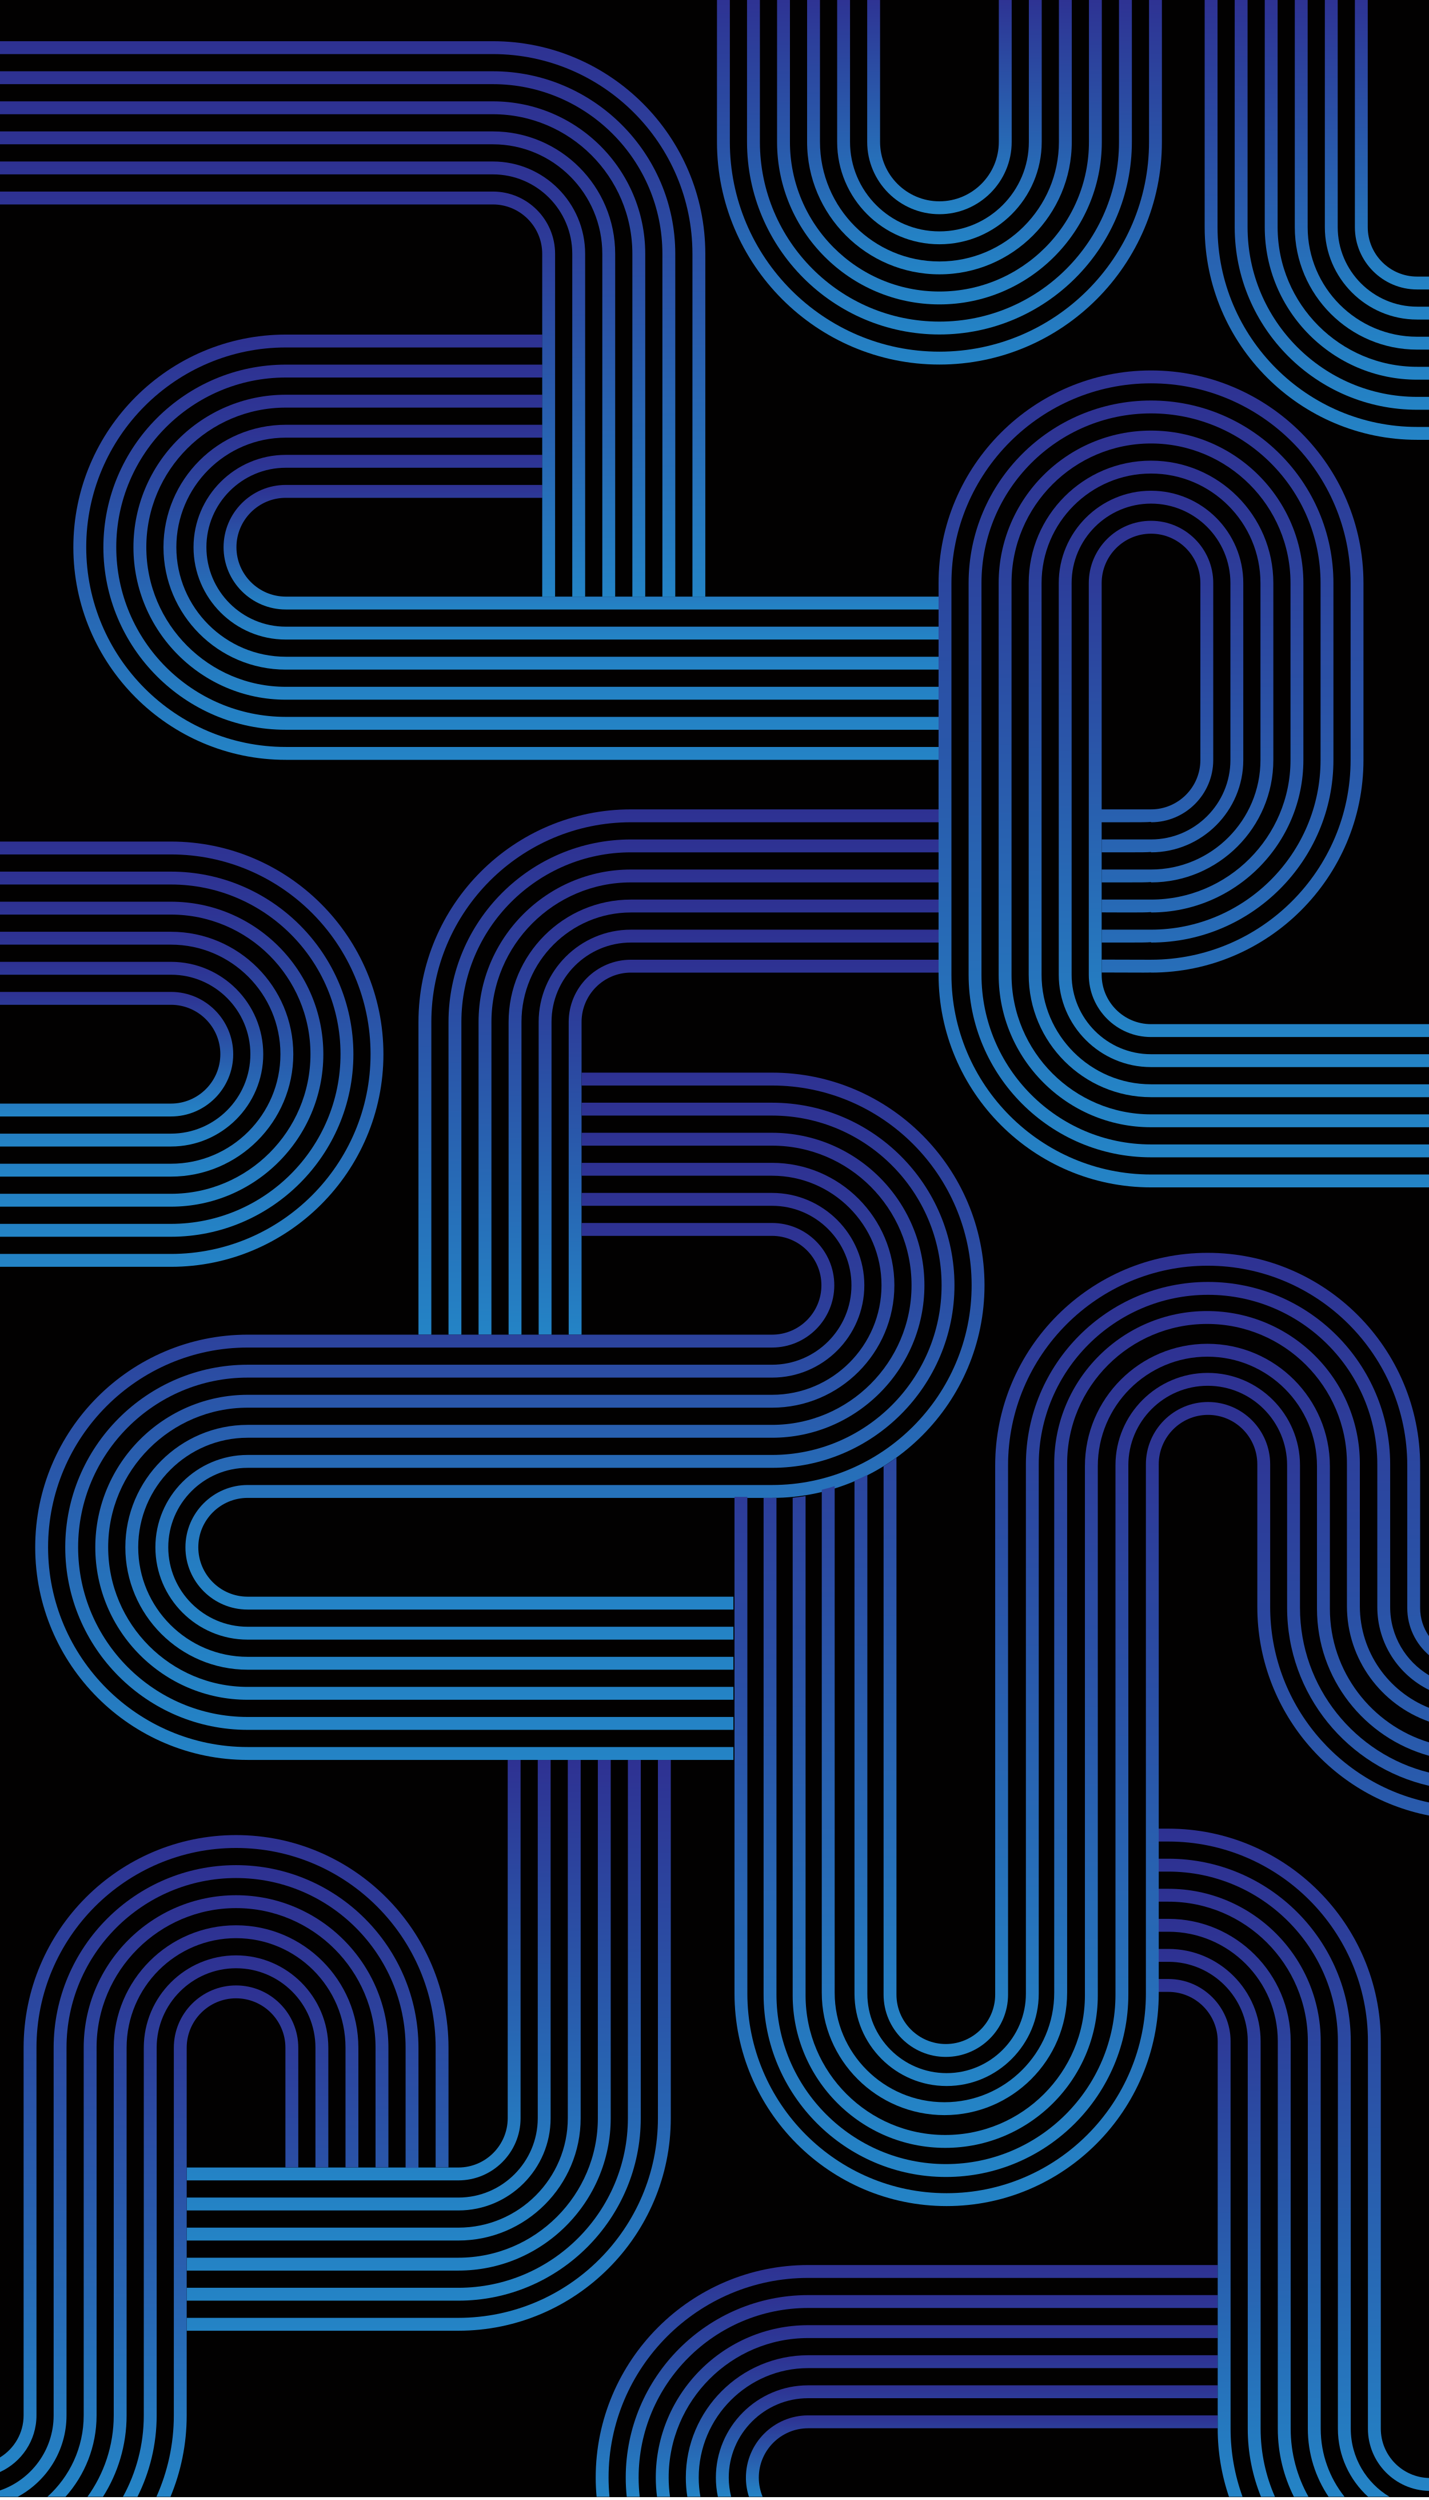<svg width="473" height="827" viewBox="0 0 473 827" fill="none" xmlns="http://www.w3.org/2000/svg">
<path d="M473 826.051L473 -2L0 -2L-3.61953e-05 826.051L473 826.051Z" fill="#020101"/>
<path d="M469.065 145.49L473 145.49L473 141.228L469.065 141.228C432.639 141.228 403.005 111.588 403.005 75.154L403.005 -2L398.744 -2L398.744 75.154C398.744 113.939 430.293 145.49 469.065 145.49Z" fill="url(#paint0_linear_6_108)"/>
<path d="M469.065 135.546L473 135.546L473 131.283L469.065 131.283C438.121 131.283 412.948 106.104 412.948 75.154L412.948 -2L408.686 -2L408.686 75.154C408.691 108.456 435.775 135.546 469.065 135.546Z" fill="url(#paint1_linear_6_108)"/>
<path d="M469.065 125.596L473 125.596L473 121.334L469.065 121.334C443.608 121.334 422.895 100.616 422.895 75.154L422.895 -2L418.633 -2L418.633 75.154C418.633 102.968 441.257 125.596 469.065 125.596Z" fill="url(#paint2_linear_6_108)"/>
<path d="M469.065 115.652L473 115.652L473 111.389L469.065 111.389C449.09 111.389 432.838 95.133 432.838 75.154L432.838 -2L428.576 -2L428.576 75.154C428.581 97.484 446.744 115.652 469.065 115.652Z" fill="url(#paint3_linear_6_108)"/>
<path d="M469.065 105.707L473 105.707L473 101.444L469.065 101.444C454.572 101.444 442.785 89.65 442.785 75.159L442.785 -2L438.523 -2L438.523 75.154C438.523 92.001 452.226 105.707 469.065 105.707Z" fill="url(#paint4_linear_6_108)"/>
<path d="M469.065 95.757L473 95.757L473 91.495L469.065 91.495C460.054 91.495 452.727 84.162 452.727 75.154L452.727 -2L448.465 -2L448.465 75.154C448.465 86.513 457.708 95.757 469.065 95.757Z" fill="url(#paint5_linear_6_108)"/>
<path d="M222.036 700.664L222.036 582.175L217.774 582.175L217.774 700.664C217.774 737.097 188.14 766.737 151.715 766.737L61.802 766.737L61.802 771L151.715 771C190.491 771 222.036 739.449 222.036 700.664Z" fill="url(#paint6_linear_6_108)"/>
<path d="M212.093 700.664L212.093 582.175L207.831 582.175L207.831 700.664C207.831 731.614 182.658 756.793 151.715 756.793L61.802 756.793L61.802 761.055L151.715 761.055C185.009 761.055 212.093 733.961 212.093 700.664Z" fill="url(#paint7_linear_6_108)"/>
<path d="M202.151 700.664L202.151 582.175L197.889 582.175L197.889 700.664C197.889 726.126 177.176 746.843 151.719 746.843L61.807 746.843L61.807 751.106L151.715 751.106C179.527 751.106 202.151 728.478 202.151 700.664Z" fill="url(#paint8_linear_6_108)"/>
<path d="M192.203 700.664L192.203 582.175L187.942 582.175L187.942 700.664C187.942 720.643 171.689 736.899 151.715 736.899L61.802 736.899L61.802 741.161L151.715 741.161C174.04 741.161 192.203 722.994 192.203 700.664Z" fill="url(#paint9_linear_6_108)"/>
<path d="M182.261 700.664L182.261 582.175L177.999 582.175L177.999 700.664C177.999 715.16 166.212 726.949 151.719 726.949L61.807 726.949L61.807 731.212L151.715 731.212C168.558 731.212 182.261 717.511 182.261 700.664Z" fill="url(#paint10_linear_6_108)"/>
<path d="M172.314 700.664L172.314 582.175L168.052 582.175L168.052 700.664C168.052 709.676 160.725 717.005 151.715 717.005L61.802 717.005L61.802 721.267L151.715 721.267C163.076 721.267 172.314 712.023 172.314 700.664Z" fill="url(#paint11_linear_6_108)"/>
<path d="M208.834 272.003L310.666 272.003L310.666 267.74L208.834 267.74C170.058 267.74 138.513 299.292 138.513 338.077L138.513 441.502L142.775 441.502L142.775 338.077C142.775 301.643 172.408 272.003 208.834 272.003Z" fill="url(#paint12_linear_6_108)"/>
<path d="M208.834 281.952L310.666 281.952L310.666 277.69L208.834 277.69C175.544 277.69 148.456 304.78 148.456 338.082L148.456 441.507L152.718 441.507L152.718 338.077C152.718 307.126 177.891 281.952 208.834 281.952Z" fill="url(#paint13_linear_6_108)"/>
<path d="M208.834 291.897L310.666 291.897L310.666 287.634L208.834 287.634C181.027 287.634 158.403 310.263 158.403 338.077L158.403 441.502L162.665 441.502L162.665 338.077C162.665 312.614 183.377 291.897 208.834 291.897Z" fill="url(#paint14_linear_6_108)"/>
<path d="M208.834 301.842L310.666 301.842L310.666 297.579L208.834 297.579C186.509 297.579 168.345 315.746 168.345 338.077L168.345 441.502L172.607 441.502L172.607 338.077C172.607 318.098 188.859 301.842 208.834 301.842Z" fill="url(#paint15_linear_6_108)"/>
<path d="M208.834 311.791L310.666 311.791L310.666 307.528L208.834 307.528C191.991 307.528 178.293 321.234 178.293 338.077L178.293 441.502L182.554 441.502L182.554 338.077C182.55 323.581 194.342 311.791 208.834 311.791Z" fill="url(#paint16_linear_6_108)"/>
<path d="M208.834 321.736L310.666 321.736L310.666 317.473L208.834 317.473C197.478 317.473 188.235 326.713 188.235 338.077L188.235 441.502L192.497 441.502L192.497 338.077C192.497 329.064 199.824 321.736 208.834 321.736Z" fill="url(#paint17_linear_6_108)"/>
<path d="M81.976 577.912C45.55 577.912 15.916 548.272 15.916 511.838C15.916 475.405 45.55 445.765 81.976 445.765L255.552 445.765C266.909 445.765 276.152 436.525 276.152 425.161C276.152 413.802 266.909 404.557 255.552 404.557L192.506 404.557L192.506 408.82L255.552 408.82C264.563 408.82 271.89 416.153 271.89 425.161C271.89 434.174 264.563 441.502 255.552 441.502L81.976 441.502C43.199 441.502 11.655 473.058 11.655 511.838C11.655 550.623 43.199 582.175 81.976 582.175L242.767 582.175L242.767 577.912L81.976 577.912Z" fill="url(#paint18_linear_6_108)"/>
<path d="M81.976 567.967C51.032 567.967 25.859 542.789 25.859 511.838C25.859 480.893 51.032 455.709 81.976 455.709L255.552 455.709C272.396 455.709 286.094 442.004 286.094 425.161C286.094 408.319 272.391 394.613 255.552 394.613L192.506 394.613L192.506 398.875L255.552 398.875C270.045 398.875 281.832 410.67 281.832 425.161C281.832 439.657 270.04 451.447 255.552 451.447L81.976 451.447C48.681 451.447 21.597 478.541 21.597 511.838C21.597 545.14 48.681 572.23 81.976 572.23L242.767 572.23L242.767 567.967L81.976 567.967Z" fill="url(#paint19_linear_6_108)"/>
<path d="M81.976 558.018C56.519 558.018 35.806 537.301 35.806 511.838C35.806 486.376 56.519 465.659 81.976 465.659L255.552 465.659C277.878 465.659 296.041 447.492 296.041 425.161C296.041 402.831 277.878 384.663 255.552 384.663L192.506 384.663L192.506 388.926L255.552 388.926C275.527 388.926 291.78 405.182 291.78 425.161C291.78 445.14 275.527 461.396 255.552 461.396L81.976 461.396C54.168 461.396 31.544 484.025 31.544 511.838C31.544 539.652 54.168 562.281 81.976 562.281L242.767 562.281L242.767 558.018L81.976 558.018Z" fill="url(#paint20_linear_6_108)"/>
<path d="M81.976 548.073C62.001 548.073 45.748 531.818 45.748 511.838C45.748 491.859 62.001 475.603 81.976 475.603L255.552 475.603C283.36 475.603 305.984 452.975 305.984 425.161C305.984 397.347 283.36 374.719 255.552 374.719L192.506 374.719L192.506 378.981L255.552 378.981C281.009 378.981 301.722 399.699 301.722 425.161C301.722 450.624 281.009 471.341 255.552 471.341L81.976 471.341C59.65 471.341 41.487 489.508 41.487 511.838C41.487 534.169 59.65 552.336 81.976 552.336L242.767 552.336L242.767 548.073L81.976 548.073Z" fill="url(#paint21_linear_6_108)"/>
<path d="M81.976 538.124C67.483 538.124 55.696 526.33 55.696 511.838C55.696 497.343 67.483 485.553 81.976 485.553L255.552 485.553C288.842 485.553 315.931 458.463 315.931 425.161C315.931 391.864 288.847 364.769 255.552 364.769L192.506 364.769L192.506 369.032L255.552 369.032C286.496 369.032 311.669 394.211 311.669 425.161C311.669 456.112 286.496 481.29 255.552 481.29L81.976 481.29C65.132 481.29 51.434 494.996 51.434 511.838C51.434 528.686 65.137 542.387 81.976 542.387L242.767 542.387L242.767 538.124L81.976 538.124Z" fill="url(#paint22_linear_6_108)"/>
<path d="M81.976 528.179C72.965 528.179 65.638 520.851 65.638 511.838C65.638 502.831 72.965 495.497 81.976 495.497L255.552 495.497C294.329 495.497 325.873 463.946 325.873 425.161C325.873 386.376 294.329 354.825 255.552 354.825L192.506 354.825L192.506 359.087L255.552 359.087C291.978 359.087 321.612 388.727 321.612 425.161C321.612 461.595 291.978 491.235 255.552 491.235L81.976 491.235C70.614 491.235 61.377 500.479 61.377 511.838C61.377 523.202 70.614 532.442 81.976 532.442L242.767 532.442L242.767 528.18L81.976 528.179Z" fill="url(#paint23_linear_6_108)"/>
<path d="M201.437 819.602C201.437 783.168 231.07 753.528 267.496 753.528L403.067 753.528L403.067 749.266L267.496 749.266C228.719 749.266 197.175 780.817 197.175 819.602C197.175 821.736 197.288 823.846 197.473 825.932L201.744 825.932C201.55 823.851 201.437 821.736 201.437 819.602Z" fill="url(#paint24_linear_6_108)"/>
<path d="M211.384 819.602C211.384 788.652 236.557 763.473 267.5 763.473L403.067 763.473L403.067 759.21L267.496 759.21C234.206 759.21 207.117 786.3 207.117 819.602C207.117 821.741 207.235 823.851 207.448 825.932L211.743 825.932C211.516 823.851 211.384 821.745 211.384 819.602Z" fill="url(#paint25_linear_6_108)"/>
<path d="M221.326 819.602C221.326 794.14 242.039 773.422 267.496 773.422L403.067 773.422L403.067 769.16L267.496 769.16C239.688 769.16 217.064 791.788 217.064 819.602C217.064 821.745 217.216 823.855 217.476 825.932L221.771 825.932C221.487 823.86 221.326 821.75 221.326 819.602Z" fill="url(#paint26_linear_6_108)"/>
<path d="M231.273 819.602C231.273 799.623 247.526 783.367 267.5 783.367L403.067 783.367L403.067 779.104L267.496 779.104C245.17 779.104 227.007 797.272 227.007 819.602C227.007 821.755 227.182 823.869 227.508 825.932L231.836 825.932C231.472 823.874 231.273 821.764 231.273 819.602Z" fill="url(#paint27_linear_6_108)"/>
<path d="M241.216 819.602C241.216 805.106 253.008 793.316 267.496 793.316L403.067 793.316L403.067 789.054L267.496 789.054C250.652 789.054 236.954 802.76 236.954 819.602C236.954 821.774 237.191 823.888 237.621 825.932L242.015 825.932C241.514 823.903 241.216 821.788 241.216 819.602Z" fill="url(#paint28_linear_6_108)"/>
<path d="M251.163 819.602C251.163 810.589 258.49 803.261 267.5 803.261L403.067 803.261L403.067 798.998L267.496 798.998C256.139 798.998 246.897 808.238 246.897 819.602C246.897 821.811 247.256 823.936 247.899 825.932L252.431 825.932C251.617 823.983 251.163 821.845 251.163 819.602Z" fill="url(#paint29_linear_6_108)"/>
<path d="M94.6 247.089C58.174 247.089 28.541 217.449 28.541 181.016C28.541 144.582 58.174 114.942 94.6 114.942L179.499 114.942L179.499 110.679L94.6 110.679C55.824 110.679 24.279 142.231 24.279 181.016C24.279 219.801 55.828 251.352 94.6 251.352L310.666 251.352L310.666 247.089L94.6 247.089Z" fill="url(#paint30_linear_6_108)"/>
<path d="M94.6 237.14C63.656 237.14 38.483 211.961 38.483 181.011C38.483 150.065 63.656 124.882 94.6 124.882L179.499 124.882L179.499 120.619L94.6 120.619C61.31 120.619 34.221 147.714 34.221 181.011C34.221 214.313 61.306 241.403 94.6 241.403L310.666 241.403L310.666 237.14L94.6 237.14Z" fill="url(#paint31_linear_6_108)"/>
<path d="M94.6 227.195C69.143 227.195 48.431 206.478 48.431 181.016C48.431 155.553 69.143 134.836 94.6 134.836L179.499 134.836L179.499 130.573L94.6 130.573C66.792 130.573 44.169 153.202 44.169 181.016C44.169 208.829 66.792 231.458 94.6 231.458L310.666 231.458L310.666 227.195L94.6 227.195Z" fill="url(#paint32_linear_6_108)"/>
<path d="M94.6 217.246C74.625 217.246 58.373 200.99 58.373 181.011C58.373 161.032 74.625 144.776 94.6 144.776L179.499 144.776L179.499 140.513L94.6 140.513C72.274 140.513 54.111 158.68 54.111 181.011C54.111 203.341 72.274 221.509 94.6 221.509L310.666 221.509L310.666 217.246L94.6 217.246Z" fill="url(#paint33_linear_6_108)"/>
<path d="M94.6 207.301C80.107 207.301 68.32 195.512 68.32 181.016C68.32 166.52 80.107 154.73 94.6 154.73L179.499 154.73L179.499 150.467L94.6 150.467C77.761 150.467 64.058 164.173 64.058 181.016C64.058 197.863 77.761 211.564 94.6 211.564L310.666 211.564L310.666 207.301L94.6 207.301Z" fill="url(#paint34_linear_6_108)"/>
<path d="M94.6 197.357C85.594 197.357 78.263 190.028 78.263 181.016C78.263 172.008 85.594 164.675 94.6 164.675L179.499 164.675L179.499 160.412L94.6 160.412C83.243 160.412 74.001 169.656 74.001 181.016C74.001 192.38 83.243 201.619 94.6 201.619L310.666 201.619L310.666 197.357L94.6 197.357Z" fill="url(#paint35_linear_6_108)"/>
<path d="M229.197 83.968L229.197 197.342L233.459 197.342L233.459 83.968C233.459 45.183 201.914 13.631 163.138 13.631L3.05176e-05 13.631L3.03313e-05 17.894L163.138 17.894C199.563 17.894 229.197 47.539 229.197 83.968Z" fill="url(#paint36_linear_6_108)"/>
<path d="M219.254 83.968L219.254 197.342L223.516 197.342L223.516 83.968C223.516 50.671 196.432 23.576 163.138 23.576L4.57764e-05 23.576L4.559e-05 27.839L163.138 27.839C194.081 27.843 219.254 53.022 219.254 83.968Z" fill="url(#paint37_linear_6_108)"/>
<path d="M209.312 83.968L209.312 197.342L213.574 197.342L213.574 83.968C213.574 56.154 190.95 33.525 163.142 33.525L4.57764e-05 33.525L4.559e-05 37.788L163.138 37.788C188.599 37.788 209.312 58.505 209.312 83.968Z" fill="url(#paint38_linear_6_108)"/>
<path d="M199.365 83.968L199.365 197.342L203.626 197.342L203.626 83.968C203.626 61.637 185.463 43.47 163.138 43.47L3.05176e-05 43.47L3.03313e-05 47.733L163.138 47.733C183.112 47.737 199.365 63.989 199.365 83.968Z" fill="url(#paint39_linear_6_108)"/>
<path d="M189.422 83.968L189.422 197.342L193.684 197.342L193.684 83.968C193.684 67.125 179.981 53.419 163.142 53.419L3.05176e-05 53.419L3.03313e-05 57.682L163.138 57.682C177.63 57.682 189.422 69.477 189.422 83.968Z" fill="url(#paint40_linear_6_108)"/>
<path d="M179.475 83.968L179.475 197.342L183.737 197.342L183.737 83.968C183.737 72.609 174.494 63.364 163.138 63.364L6.10352e-05 63.364L6.08488e-05 67.627L163.138 67.627C172.148 67.627 179.475 74.96 179.475 83.968Z" fill="url(#paint41_linear_6_108)"/>
<path d="M56.594 332.381C65.605 332.381 72.932 339.709 72.932 348.722C72.932 357.734 65.605 365.063 56.594 365.063L5.40262e-08 365.063L-1.32301e-07 369.325L56.594 369.325C67.951 369.325 77.194 360.081 77.194 348.722C77.194 337.362 67.951 328.118 56.594 328.118L1.66893e-06 328.118L1.4826e-06 332.381L56.594 332.381Z" fill="url(#paint42_linear_6_108)"/>
<path d="M56.594 322.431C71.087 322.431 82.874 334.226 82.874 348.717C82.874 363.213 71.087 375.002 56.594 375.002L-1.2021e-05 375.002L-1.22074e-05 379.265L56.594 379.265C73.438 379.265 87.136 365.559 87.136 348.717C87.136 331.87 73.433 318.169 56.594 318.169L-9.53674e-06 318.168L-9.72307e-06 322.431L56.594 322.431Z" fill="url(#paint43_linear_6_108)"/>
<path d="M56.594 312.487C76.569 312.487 92.822 328.742 92.822 348.722C92.822 368.701 76.569 384.957 56.594 384.957L-5.26144e-06 384.957L-5.44777e-06 389.219L56.594 389.219C78.92 389.219 97.083 371.052 97.083 348.722C97.083 326.391 78.92 308.224 56.594 308.224L-1.90735e-06 308.224L-2.09368e-06 312.486L56.594 312.487Z" fill="url(#paint44_linear_6_108)"/>
<path d="M56.594 302.542C82.051 302.542 102.764 323.259 102.764 348.722C102.764 374.184 82.051 394.901 56.594 394.901L1.49856e-06 394.901L1.31223e-06 399.164L56.594 399.164C84.402 399.164 107.026 376.535 107.026 348.722C107.026 320.908 84.402 298.279 56.594 298.279L5.72205e-06 298.279L5.53572e-06 302.542L56.594 302.542Z" fill="url(#paint45_linear_6_108)"/>
<path d="M56.594 292.592C87.538 292.592 112.711 317.771 112.711 348.722C112.711 379.672 87.538 404.851 56.594 404.851L-1.27227e-05 404.851L-1.2909e-05 409.113L56.594 409.113C89.884 409.113 116.973 382.023 116.973 348.722C116.973 315.42 89.889 288.33 56.594 288.33L-7.62939e-06 288.33L-7.81572e-06 292.592L56.594 292.592Z" fill="url(#paint46_linear_6_108)"/>
<path d="M56.594 282.648C93.02 282.648 122.654 312.288 122.654 348.722C122.654 385.155 93.02 414.795 56.594 414.795L-2.14798e-06 414.795L-2.33431e-06 419.058L56.594 419.058C95.371 419.058 126.915 387.507 126.915 348.722C126.915 309.937 95.371 278.385 56.594 278.385L3.8147e-06 278.385L3.62837e-06 282.648L56.594 282.648Z" fill="url(#paint47_linear_6_108)"/>
<path d="M310.955 120.591C351.557 120.591 384.592 87.549 384.592 46.938L384.592 -2L380.33 -2L380.33 46.938C380.33 85.198 349.206 116.328 310.955 116.328C272.703 116.328 241.58 85.198 241.58 46.938L241.58 -2L237.318 -2L237.318 46.938C237.318 87.549 270.353 120.591 310.955 120.591Z" fill="url(#paint48_linear_6_108)"/>
<path d="M310.955 110.646C346.075 110.646 374.649 82.066 374.649 46.938L374.649 -2L370.387 -2L370.387 46.938C370.387 79.715 343.729 106.383 310.955 106.383C278.185 106.383 251.527 79.719 251.527 46.938L251.527 -2L247.265 -2L247.265 46.938C247.265 82.066 275.835 110.646 310.955 110.646Z" fill="url(#paint49_linear_6_108)"/>
<path d="M310.955 100.697C340.593 100.697 364.702 76.583 364.702 46.938L364.702 -2L360.44 -2L360.44 46.938C360.44 74.231 338.242 96.434 310.955 96.434C283.668 96.434 261.47 74.231 261.47 46.938L261.47 -2L257.208 -2L257.208 46.938C257.208 76.583 281.321 100.697 310.955 100.697Z" fill="url(#paint50_linear_6_108)"/>
<path d="M310.955 90.752C335.106 90.752 354.759 71.099 354.759 46.938L354.759 -2L350.498 -2L350.498 46.938C350.498 68.748 332.76 86.49 310.955 86.49C289.154 86.49 271.412 68.748 271.412 46.938L271.412 -2L267.15 -2L267.15 46.938C267.155 71.095 286.804 90.752 310.955 90.752Z" fill="url(#paint51_linear_6_108)"/>
<path d="M310.955 80.803C329.624 80.803 344.812 65.611 344.812 46.938L344.812 -2L340.551 -2L340.551 46.938C340.551 63.26 327.273 76.54 310.955 76.54C294.636 76.54 281.359 63.26 281.359 46.938L281.359 -2L277.098 -2L277.098 46.938C277.098 65.611 292.286 80.803 310.955 80.803Z" fill="url(#paint52_linear_6_108)"/>
<path d="M310.955 70.858C324.142 70.858 334.87 60.128 334.87 46.938L334.87 -2L330.608 -2L330.608 46.938C330.608 57.777 321.791 66.595 310.955 66.595C300.118 66.595 291.302 57.777 291.302 46.938L291.302 -2L287.04 -2L287.04 46.938C287.045 60.128 297.772 70.858 310.955 70.858Z" fill="url(#paint53_linear_6_108)"/>
<path d="M61.797 798.998L61.797 677.378C61.797 668.37 69.124 661.037 78.135 661.037C87.146 661.037 94.472 668.37 94.472 677.378L94.472 716.986L98.734 716.986L98.734 677.378C98.734 666.018 89.492 656.774 78.135 656.774C66.778 656.774 57.536 666.018 57.536 677.378L57.536 798.998C57.536 808.588 55.464 817.7 51.775 825.932L56.429 825.932C59.882 817.634 61.797 808.536 61.797 798.998Z" fill="url(#paint54_linear_6_108)"/>
<path d="M22.018 798.998L22.018 677.378C22.018 646.432 47.191 621.249 78.135 621.249C109.079 621.249 134.252 646.427 134.252 677.378L134.252 717.118L138.513 717.118L138.513 677.378C138.513 644.081 111.429 616.986 78.135 616.986C44.845 616.986 17.756 644.076 17.756 677.378L17.756 798.998C17.756 810.504 10.316 820.288 7.86963e-05 823.836L7.86049e-05 825.928L5.865 825.928C15.467 820.775 22.018 810.642 22.018 798.998Z" fill="url(#paint55_linear_6_108)"/>
<path d="M12.076 798.998L12.076 677.378C12.076 640.944 41.709 611.304 78.135 611.304C114.561 611.304 144.194 640.944 144.194 677.378L144.194 716.986L148.456 716.986L148.456 677.378C148.456 638.592 116.911 607.041 78.135 607.041C39.358 607.041 7.814 638.597 7.814 677.378L7.814 798.998C7.814 804.884 4.678 810.036 5.96656e-05 812.912L5.94549e-05 817.733C7.114 814.483 12.076 807.316 12.076 798.998Z" fill="url(#paint56_linear_6_108)"/>
<path d="M51.855 677.378C51.855 662.882 63.642 651.092 78.135 651.092C92.628 651.092 104.415 662.882 104.415 677.378L104.415 716.986L108.677 716.986L108.677 677.378C108.677 660.535 94.974 646.829 78.135 646.829C61.291 646.829 47.593 660.535 47.593 677.378L47.593 798.998C47.593 808.754 45.086 817.932 40.697 825.932L45.498 825.932C49.556 817.819 51.86 808.673 51.86 798.998L51.86 677.378L51.855 677.378Z" fill="url(#paint57_linear_6_108)"/>
<path d="M41.908 677.378C41.908 657.398 58.16 641.143 78.135 641.143C98.11 641.143 114.362 657.398 114.362 677.378L114.362 716.986L118.624 716.986L118.624 677.378C118.624 655.047 100.461 636.88 78.135 636.88C55.809 636.88 37.646 655.047 37.646 677.378L37.646 798.998C37.646 809.042 34.411 818.344 28.943 825.932L34.084 825.932C39.027 818.131 41.908 808.9 41.908 798.998L41.908 677.378Z" fill="url(#paint58_linear_6_108)"/>
<path d="M31.965 677.378C31.965 651.915 52.678 631.198 78.135 631.198C103.592 631.198 124.304 651.915 124.304 677.378L124.304 716.986L128.566 716.986L128.566 677.378C128.566 649.564 105.943 626.935 78.135 626.935C50.327 626.935 27.704 649.564 27.704 677.378L27.704 798.998C27.704 809.681 23.054 819.295 15.68 825.932L21.682 825.932C28.073 818.769 31.97 809.331 31.97 798.998L31.97 677.378L31.965 677.378Z" fill="url(#paint59_linear_6_108)"/>
<path d="M407.324 803.389L407.324 675.249C407.324 663.889 398.082 654.645 386.725 654.645L383.423 654.645L383.423 658.908L386.725 658.908C395.735 658.908 403.062 666.241 403.062 675.249L403.062 803.394C403.062 811.28 404.387 818.855 406.789 825.937L411.288 825.937C408.724 818.892 407.324 811.304 407.324 803.389Z" fill="url(#paint60_linear_6_108)"/>
<path d="M417.266 803.389L417.266 675.249C417.266 658.406 403.564 644.7 386.725 644.7L383.423 644.7L383.423 648.963L386.725 648.963C401.217 648.963 413.005 660.753 413.005 675.249L413.005 803.394C413.005 811.361 414.57 818.963 417.385 825.937L422.006 825.937C418.969 819.03 417.266 811.408 417.266 803.389Z" fill="url(#paint61_linear_6_108)"/>
<path d="M427.214 803.389L427.214 675.249C427.214 652.918 409.05 634.751 386.725 634.751L383.423 634.751L383.423 639.013L386.725 639.013C406.7 639.013 422.952 655.269 422.952 675.249L422.952 803.393C422.952 811.493 424.882 819.148 428.287 825.937L433.112 825.937C429.361 819.261 427.214 811.573 427.214 803.389Z" fill="url(#paint62_linear_6_108)"/>
<path d="M437.156 803.389L437.156 675.249C437.156 647.435 414.532 624.806 386.725 624.806L383.423 624.806L383.423 629.069L386.725 629.069C412.182 629.069 432.894 649.786 432.894 675.249L432.894 803.394C432.894 811.734 435.43 819.489 439.762 825.937L445.05 825.937C440.117 819.739 437.156 811.909 437.156 803.389Z" fill="url(#paint63_linear_6_108)"/>
<path d="M447.103 803.389L447.103 675.249C447.103 641.951 420.019 614.857 386.725 614.857L383.423 614.857L383.423 619.119L386.725 619.119C417.668 619.119 442.842 644.298 442.842 675.249L442.842 803.393C442.842 812.321 446.715 820.345 452.841 825.937L459.931 825.937C452.264 821.334 447.103 812.964 447.103 803.389Z" fill="url(#paint64_linear_6_108)"/>
<path d="M457.046 803.389L457.046 675.249C457.046 636.464 425.501 604.912 386.725 604.912L383.423 604.912L383.423 609.175L386.725 609.175C423.151 609.175 452.784 638.815 452.784 675.249L452.784 803.394C452.784 814.625 461.818 823.77 473 823.978L473 819.716C464.169 819.508 457.046 812.274 457.046 803.389Z" fill="url(#paint65_linear_6_108)"/>
<path d="M364.65 272.003L373.102 272.003C377.374 272.003 379.682 272.003 380.987 271.875L380.987 272.003C392.344 272.003 401.586 262.759 401.586 251.399L401.587 192.881C401.587 181.517 392.344 172.277 380.987 172.277C369.631 172.277 360.388 181.517 360.388 192.881L360.388 322.445C360.388 333.805 369.631 343.049 380.987 343.049L473 343.049L473 338.786L380.987 338.786C371.977 338.786 364.65 331.453 364.65 322.445L364.65 192.881C364.65 183.868 371.977 176.54 380.987 176.54C389.998 176.54 397.325 183.868 397.325 192.881L397.325 251.399C397.325 260.407 389.998 267.74 380.987 267.74L379.559 267.74C375.685 267.74 364.65 267.74 364.65 267.74" fill="url(#paint66_linear_6_108)"/>
<path d="M354.707 322.445L354.707 192.881C354.707 178.385 366.499 166.595 380.987 166.595C395.475 166.595 407.267 178.39 407.267 192.881L407.267 251.399C407.267 265.895 395.475 277.685 380.987 277.685L379.559 277.685C375.685 277.685 365.218 277.685 365.218 277.685L364.65 277.685L364.65 281.948L373.102 281.948C377.374 281.948 379.682 281.948 380.987 281.82L380.987 281.948C397.831 281.948 411.529 268.242 411.529 251.399L411.529 192.881C411.529 176.034 397.826 162.333 380.987 162.333C364.149 162.333 350.446 176.039 350.446 192.881L350.446 322.445C350.446 339.288 364.149 352.994 380.987 352.994L473 352.994L473 348.731L380.987 348.731C366.495 348.736 354.707 336.941 354.707 322.445Z" fill="url(#paint67_linear_6_108)"/>
<path d="M344.76 322.445L344.76 192.881C344.76 172.902 361.013 156.646 380.987 156.646C400.962 156.646 417.214 172.902 417.214 192.881L417.214 251.399C417.214 271.379 400.962 287.634 380.987 287.634L379.559 287.634C375.638 287.634 364.943 287.634 364.943 287.634L364.65 287.634L364.65 291.897L372.965 291.897C377.322 291.897 379.668 291.897 380.987 291.769L380.987 291.897C403.313 291.897 421.476 273.73 421.476 251.399L421.476 192.881C421.476 170.551 403.313 152.383 380.987 152.383C358.662 152.383 340.499 170.551 340.499 192.881L340.499 322.445C340.499 344.776 358.662 362.943 380.987 362.943L473 362.943L473 358.68L380.987 358.68C361.013 358.68 344.76 342.425 344.76 322.445Z" fill="url(#paint68_linear_6_108)"/>
<path d="M334.818 322.445L334.818 192.881C334.818 167.419 355.53 146.701 380.987 146.701C406.444 146.701 427.157 167.419 427.157 192.881L427.157 251.399C427.157 276.862 406.444 297.579 380.987 297.579L379.559 297.579C375.642 297.579 364.976 297.579 364.976 297.579L364.65 297.574L364.65 301.813L372.965 301.842C377.322 301.842 379.668 301.842 380.987 301.709L380.987 301.842C408.795 301.842 431.419 279.213 431.419 251.399L431.419 192.881C431.419 165.067 408.795 142.439 380.987 142.439C353.18 142.439 330.556 165.067 330.556 192.881L330.556 322.445C330.556 350.259 353.18 372.888 380.987 372.888L473 372.888L473 368.625L380.987 368.625C355.53 368.63 334.818 347.913 334.818 322.445Z" fill="url(#paint69_linear_6_108)"/>
<path d="M324.871 322.445L324.871 192.881C324.871 161.931 350.044 136.752 380.987 136.752C411.931 136.752 437.104 161.935 437.104 192.881L437.104 251.399C437.104 282.345 411.931 307.528 380.987 307.528L379.559 307.528C375.638 307.528 364.943 307.528 364.943 307.528L364.65 307.528L364.65 311.791L372.965 311.791C377.322 311.791 379.668 311.791 380.987 311.659L380.987 311.791C414.277 311.791 441.366 284.696 441.366 251.399L441.366 192.881C441.366 159.579 414.282 132.489 380.987 132.489C347.693 132.489 320.609 159.579 320.609 192.881L320.609 322.445C320.609 355.742 347.693 382.837 380.987 382.837L473 382.837L473 378.574L380.987 378.574C350.044 378.574 324.871 353.396 324.871 322.445Z" fill="url(#paint70_linear_6_108)"/>
<path d="M314.928 322.445L314.928 192.881C314.928 156.447 344.562 126.807 380.987 126.807C417.413 126.807 447.047 156.447 447.047 192.881L447.047 251.399C447.047 287.833 417.413 317.473 380.987 317.473L379.559 317.473C375.534 317.473 364.65 317.435 364.65 317.435L364.65 321.698L378.376 321.736C379.545 321.736 380.377 321.736 380.987 321.693L380.987 321.736C419.764 321.736 451.308 290.184 451.308 251.399L451.308 192.881C451.308 154.096 419.764 122.545 380.987 122.545C342.211 122.545 310.666 154.101 310.666 192.881L310.666 322.445C310.666 361.23 342.211 392.782 380.987 392.782L473 392.782L473 388.519L380.987 388.519C344.562 388.519 314.928 358.879 314.928 322.445Z" fill="url(#paint71_linear_6_108)"/>
<path d="M292.466 659.815C292.466 671.175 301.709 680.42 313.067 680.42C324.426 680.42 333.669 671.175 333.669 659.815L333.669 484.772C333.669 448.337 363.307 418.695 399.737 418.695C436.167 418.695 465.805 448.337 465.805 484.772L465.805 492.716L465.805 531.924C465.805 538.165 468.605 543.752 473 547.537L473 541.24C471.155 538.595 470.067 535.388 470.067 531.924L470.067 492.716L470.067 484.772C470.067 445.985 438.519 414.433 399.737 414.433C360.955 414.433 329.407 445.985 329.407 484.772L329.407 659.815C329.407 668.824 322.079 676.157 313.067 676.157C304.056 676.157 296.728 668.824 296.728 659.815L296.728 482.17C295.342 483.178 293.923 484.134 292.466 485.037L292.466 659.815Z" fill="url(#paint72_linear_6_108)"/>
<path d="M282.837 659.499C282.837 676.342 296.519 690.048 313.332 690.048C330.15 690.048 343.827 676.342 343.827 659.499L343.827 484.456C343.827 453.504 368.962 428.324 399.858 428.324C430.755 428.324 455.889 453.504 455.889 484.456L455.889 492.4L455.889 531.608C455.889 543.639 462.884 554.039 473 559.016L473 554.176C465.316 549.586 460.145 541.203 460.145 531.608L460.145 492.4L460.145 484.456C460.145 451.152 433.102 424.061 399.858 424.061C366.619 424.061 339.572 451.152 339.572 484.456L339.572 659.499C339.572 673.995 327.798 685.786 313.332 685.786C298.862 685.786 287.092 673.99 287.092 659.499L287.092 487.886C285.699 488.581 284.282 489.239 282.837 489.845L282.837 659.499Z" fill="url(#paint73_linear_6_108)"/>
<path d="M272.005 659.178C272.005 681.509 290.222 699.677 312.614 699.677C335.006 699.677 353.223 681.509 353.223 659.178L353.223 484.138C353.223 458.675 373.997 437.957 399.529 437.957C425.062 437.957 445.836 458.675 445.836 484.138L445.836 492.082L445.836 531.289C445.836 548.922 457.198 563.949 473 569.494L473 564.938C459.603 559.596 450.11 546.528 450.11 531.285L450.11 492.077L450.11 484.134C450.11 456.319 427.419 433.69 399.529 433.69C371.639 433.69 348.948 456.319 348.948 484.134L348.948 659.173C348.948 679.153 332.648 695.409 312.614 695.409C292.58 695.409 276.279 679.153 276.279 659.173L276.279 491.609C274.87 492.058 273.447 492.46 272.005 492.815L272.005 659.178Z" fill="url(#paint74_linear_6_108)"/>
<path d="M262.377 660.064C262.377 687.879 285.03 710.509 312.875 710.509C340.72 710.509 363.374 687.879 363.374 660.064L363.374 485.021C363.374 465.041 379.647 448.785 399.649 448.785C419.65 448.785 435.924 465.041 435.924 485.021L435.924 492.965L435.924 532.173C435.924 555.347 451.653 574.906 473 580.796L473 576.363C454.036 570.605 440.192 552.977 440.192 532.173L440.192 492.965L440.192 485.021C440.192 462.69 422.004 444.522 399.649 444.522C377.294 444.522 359.106 462.69 359.106 485.021L359.106 660.064C359.106 685.528 338.366 706.246 312.875 706.246C287.384 706.246 266.644 685.528 266.644 660.064L266.644 494.877C265.233 495.104 263.812 495.307 262.377 495.449L262.377 660.064Z" fill="url(#paint75_linear_6_108)"/>
<path d="M383.546 659.421L383.546 484.379C383.546 475.366 390.862 468.037 399.859 468.037C408.855 468.037 416.171 475.366 416.171 484.379L416.171 492.322L416.171 531.531C416.171 565.728 440.668 594.296 473 600.574L473 596.24C443.025 590.028 420.426 563.377 420.426 531.535L420.426 492.327L420.426 484.383C420.426 473.019 411.198 463.779 399.859 463.779C388.519 463.779 379.291 473.019 379.291 484.383L379.291 659.426C379.291 695.862 349.703 725.503 313.333 725.503C276.963 725.503 247.375 695.862 247.375 659.426L247.375 495.171L243.12 495.171L243.12 527.854L243.12 532.117L243.12 659.426C243.12 698.213 274.616 729.766 313.333 729.766C352.05 729.766 383.546 698.208 383.546 659.421Z" fill="url(#paint76_linear_6_108)"/>
<path d="M252.748 495.487L252.748 659.743C252.748 693.042 279.827 720.138 313.116 720.138C346.4 720.138 373.484 693.042 373.484 659.743L373.484 484.7C373.484 470.203 385.269 458.413 399.759 458.413C414.249 458.413 426.035 470.203 426.035 484.7L426.035 492.644L426.035 531.852C426.035 560.542 446.143 584.61 473 590.728L473 586.351C448.517 580.324 430.296 558.181 430.296 531.852L430.296 492.644L430.296 484.7C430.296 467.852 416.595 454.15 399.759 454.15C382.919 454.15 369.223 467.857 369.223 484.7L369.223 659.743C369.223 690.69 344.054 715.875 313.116 715.875C282.178 715.875 257.009 690.695 257.009 659.743L257.009 495.449C256.536 495.459 256.063 495.487 255.59 495.487L252.748 495.487Z" fill="url(#paint77_linear_6_108)"/>
<defs>
<linearGradient id="paint0_linear_6_108" x1="435.873" y1="-2" x2="435.873" y2="145.491" gradientUnits="userSpaceOnUse">
<stop stop-color="#2E3192"/>
<stop offset="1" stop-color="#2484C6"/>
</linearGradient>
<linearGradient id="paint1_linear_6_108" x1="440.845" y1="-2" x2="440.845" y2="135.544" gradientUnits="userSpaceOnUse">
<stop stop-color="#2E3192"/>
<stop offset="1" stop-color="#2484C6"/>
</linearGradient>
<linearGradient id="paint2_linear_6_108" x1="445.817" y1="-2" x2="445.817" y2="125.598" gradientUnits="userSpaceOnUse">
<stop stop-color="#2E3192"/>
<stop offset="1" stop-color="#2484C6"/>
</linearGradient>
<linearGradient id="paint3_linear_6_108" x1="450.789" y1="-2" x2="450.789" y2="115.651" gradientUnits="userSpaceOnUse">
<stop stop-color="#2E3192"/>
<stop offset="1" stop-color="#2484C6"/>
</linearGradient>
<linearGradient id="paint4_linear_6_108" x1="455.762" y1="-2" x2="455.762" y2="105.705" gradientUnits="userSpaceOnUse">
<stop stop-color="#2E3192"/>
<stop offset="1" stop-color="#2484C6"/>
</linearGradient>
<linearGradient id="paint5_linear_6_108" x1="460.734" y1="-2" x2="460.734" y2="95.758" gradientUnits="userSpaceOnUse">
<stop stop-color="#2E3192"/>
<stop offset="1" stop-color="#2484C6"/>
</linearGradient>
<linearGradient id="paint6_linear_6_108" x1="141.922" y1="582.175" x2="141.922" y2="771" gradientUnits="userSpaceOnUse">
<stop stop-color="#2E3192"/>
<stop offset="1" stop-color="#2484C6"/>
</linearGradient>
<linearGradient id="paint7_linear_6_108" x1="136.95" y1="582.175" x2="136.95" y2="761.053" gradientUnits="userSpaceOnUse">
<stop stop-color="#2E3192"/>
<stop offset="1" stop-color="#2484C6"/>
</linearGradient>
<linearGradient id="paint8_linear_6_108" x1="131.977" y1="582.175" x2="131.977" y2="751.107" gradientUnits="userSpaceOnUse">
<stop stop-color="#2E3192"/>
<stop offset="1" stop-color="#2484C6"/>
</linearGradient>
<linearGradient id="paint9_linear_6_108" x1="127.005" y1="582.175" x2="127.005" y2="741.16" gradientUnits="userSpaceOnUse">
<stop stop-color="#2E3192"/>
<stop offset="1" stop-color="#2484C6"/>
</linearGradient>
<linearGradient id="paint10_linear_6_108" x1="122.033" y1="582.175" x2="122.033" y2="731.214" gradientUnits="userSpaceOnUse">
<stop stop-color="#2E3192"/>
<stop offset="1" stop-color="#2484C6"/>
</linearGradient>
<linearGradient id="paint11_linear_6_108" x1="117.061" y1="582.175" x2="117.061" y2="721.267" gradientUnits="userSpaceOnUse">
<stop stop-color="#2E3192"/>
<stop offset="1" stop-color="#2484C6"/>
</linearGradient>
<linearGradient id="paint12_linear_6_108" x1="224.589" y1="267.741" x2="224.589" y2="441.501" gradientUnits="userSpaceOnUse">
<stop stop-color="#2E3192"/>
<stop offset="1" stop-color="#2484C6"/>
</linearGradient>
<linearGradient id="paint13_linear_6_108" x1="229.561" y1="277.688" x2="229.561" y2="441.501" gradientUnits="userSpaceOnUse">
<stop stop-color="#2E3192"/>
<stop offset="1" stop-color="#2484C6"/>
</linearGradient>
<linearGradient id="paint14_linear_6_108" x1="234.533" y1="287.634" x2="234.533" y2="441.501" gradientUnits="userSpaceOnUse">
<stop stop-color="#2E3192"/>
<stop offset="1" stop-color="#2484C6"/>
</linearGradient>
<linearGradient id="paint15_linear_6_108" x1="239.506" y1="297.581" x2="239.506" y2="441.501" gradientUnits="userSpaceOnUse">
<stop stop-color="#2E3192"/>
<stop offset="1" stop-color="#2484C6"/>
</linearGradient>
<linearGradient id="paint16_linear_6_108" x1="244.478" y1="307.527" x2="244.478" y2="441.501" gradientUnits="userSpaceOnUse">
<stop stop-color="#2E3192"/>
<stop offset="1" stop-color="#2484C6"/>
</linearGradient>
<linearGradient id="paint17_linear_6_108" x1="249.45" y1="317.474" x2="249.45" y2="441.501" gradientUnits="userSpaceOnUse">
<stop stop-color="#2E3192"/>
<stop offset="1" stop-color="#2484C6"/>
</linearGradient>
<linearGradient id="paint18_linear_6_108" x1="143.904" y1="404.557" x2="143.904" y2="582.175" gradientUnits="userSpaceOnUse">
<stop stop-color="#2E3192"/>
<stop offset="1" stop-color="#2484C6"/>
</linearGradient>
<linearGradient id="paint19_linear_6_108" x1="153.848" y1="394.611" x2="153.848" y2="572.229" gradientUnits="userSpaceOnUse">
<stop stop-color="#2E3192"/>
<stop offset="1" stop-color="#2484C6"/>
</linearGradient>
<linearGradient id="paint20_linear_6_108" x1="163.793" y1="384.664" x2="163.793" y2="562.282" gradientUnits="userSpaceOnUse">
<stop stop-color="#2E3192"/>
<stop offset="1" stop-color="#2484C6"/>
</linearGradient>
<linearGradient id="paint21_linear_6_108" x1="173.737" y1="374.717" x2="173.737" y2="552.335" gradientUnits="userSpaceOnUse">
<stop stop-color="#2E3192"/>
<stop offset="1" stop-color="#2484C6"/>
</linearGradient>
<linearGradient id="paint22_linear_6_108" x1="183.682" y1="364.771" x2="183.682" y2="542.389" gradientUnits="userSpaceOnUse">
<stop stop-color="#2E3192"/>
<stop offset="1" stop-color="#2484C6"/>
</linearGradient>
<linearGradient id="paint23_linear_6_108" x1="193.626" y1="354.824" x2="193.626" y2="532.442" gradientUnits="userSpaceOnUse">
<stop stop-color="#2E3192"/>
<stop offset="1" stop-color="#2484C6"/>
</linearGradient>
<linearGradient id="paint24_linear_6_108" x1="300.122" y1="749.267" x2="300.122" y2="825.933" gradientUnits="userSpaceOnUse">
<stop stop-color="#2E3192"/>
<stop offset="1" stop-color="#2484C6"/>
</linearGradient>
<linearGradient id="paint25_linear_6_108" x1="305.094" y1="759.214" x2="305.094" y2="825.933" gradientUnits="userSpaceOnUse">
<stop stop-color="#2E3192"/>
<stop offset="1" stop-color="#2484C6"/>
</linearGradient>
<linearGradient id="paint26_linear_6_108" x1="310.067" y1="769.16" x2="310.067" y2="825.933" gradientUnits="userSpaceOnUse">
<stop stop-color="#2E3192"/>
<stop offset="1" stop-color="#2484C6"/>
</linearGradient>
<linearGradient id="paint27_linear_6_108" x1="315.039" y1="779.106" x2="315.039" y2="825.933" gradientUnits="userSpaceOnUse">
<stop stop-color="#2E3192"/>
<stop offset="1" stop-color="#2484C6"/>
</linearGradient>
<linearGradient id="paint28_linear_6_108" x1="320.011" y1="789.053" x2="320.011" y2="825.933" gradientUnits="userSpaceOnUse">
<stop stop-color="#2E3192"/>
<stop offset="1" stop-color="#2484C6"/>
</linearGradient>
<linearGradient id="paint29_linear_6_108" x1="324.984" y1="799" x2="324.984" y2="825.933" gradientUnits="userSpaceOnUse">
<stop stop-color="#2E3192"/>
<stop offset="1" stop-color="#2484C6"/>
</linearGradient>
<linearGradient id="paint30_linear_6_108" x1="167.473" y1="110.677" x2="167.473" y2="251.35" gradientUnits="userSpaceOnUse">
<stop stop-color="#2E3192"/>
<stop offset="1" stop-color="#2484C6"/>
</linearGradient>
<linearGradient id="paint31_linear_6_108" x1="172.445" y1="120.623" x2="172.445" y2="241.404" gradientUnits="userSpaceOnUse">
<stop stop-color="#2E3192"/>
<stop offset="1" stop-color="#2484C6"/>
</linearGradient>
<linearGradient id="paint32_linear_6_108" x1="177.417" y1="130.57" x2="177.417" y2="231.457" gradientUnits="userSpaceOnUse">
<stop stop-color="#2E3192"/>
<stop offset="1" stop-color="#2484C6"/>
</linearGradient>
<linearGradient id="paint33_linear_6_108" x1="182.39" y1="140.516" x2="182.39" y2="221.51" gradientUnits="userSpaceOnUse">
<stop stop-color="#2E3192"/>
<stop offset="1" stop-color="#2484C6"/>
</linearGradient>
<linearGradient id="paint34_linear_6_108" x1="187.362" y1="150.463" x2="187.362" y2="211.564" gradientUnits="userSpaceOnUse">
<stop stop-color="#2E3192"/>
<stop offset="1" stop-color="#2484C6"/>
</linearGradient>
<linearGradient id="paint35_linear_6_108" x1="192.334" y1="160.41" x2="192.334" y2="201.617" gradientUnits="userSpaceOnUse">
<stop stop-color="#2E3192"/>
<stop offset="1" stop-color="#2484C6"/>
</linearGradient>
<linearGradient id="paint36_linear_6_108" x1="116.731" y1="13.633" x2="116.731" y2="197.343" gradientUnits="userSpaceOnUse">
<stop stop-color="#2E3192"/>
<stop offset="1" stop-color="#2484C6"/>
</linearGradient>
<linearGradient id="paint37_linear_6_108" x1="111.758" y1="23.58" x2="111.758" y2="197.343" gradientUnits="userSpaceOnUse">
<stop stop-color="#2E3192"/>
<stop offset="1" stop-color="#2484C6"/>
</linearGradient>
<linearGradient id="paint38_linear_6_108" x1="106.786" y1="33.526" x2="106.786" y2="197.343" gradientUnits="userSpaceOnUse">
<stop stop-color="#2E3192"/>
<stop offset="1" stop-color="#2484C6"/>
</linearGradient>
<linearGradient id="paint39_linear_6_108" x1="101.814" y1="43.473" x2="101.814" y2="197.343" gradientUnits="userSpaceOnUse">
<stop stop-color="#2E3192"/>
<stop offset="1" stop-color="#2484C6"/>
</linearGradient>
<linearGradient id="paint40_linear_6_108" x1="96.842" y1="53.42" x2="96.842" y2="197.343" gradientUnits="userSpaceOnUse">
<stop stop-color="#2E3192"/>
<stop offset="1" stop-color="#2484C6"/>
</linearGradient>
<linearGradient id="paint41_linear_6_108" x1="91.87" y1="63.366" x2="91.87" y2="197.343" gradientUnits="userSpaceOnUse">
<stop stop-color="#2E3192"/>
<stop offset="1" stop-color="#2484C6"/>
</linearGradient>
<linearGradient id="paint42_linear_6_108" x1="38.596" y1="328.117" x2="38.596" y2="369.325" gradientUnits="userSpaceOnUse">
<stop stop-color="#2E3192"/>
<stop offset="1" stop-color="#2484C6"/>
</linearGradient>
<linearGradient id="paint43_linear_6_108" x1="43.568" y1="318.171" x2="43.568" y2="379.271" gradientUnits="userSpaceOnUse">
<stop stop-color="#2E3192"/>
<stop offset="1" stop-color="#2484C6"/>
</linearGradient>
<linearGradient id="paint44_linear_6_108" x1="48.54" y1="308.224" x2="48.54" y2="389.218" gradientUnits="userSpaceOnUse">
<stop stop-color="#2E3192"/>
<stop offset="1" stop-color="#2484C6"/>
</linearGradient>
<linearGradient id="paint45_linear_6_108" x1="53.512" y1="298.277" x2="53.512" y2="399.165" gradientUnits="userSpaceOnUse">
<stop stop-color="#2E3192"/>
<stop offset="1" stop-color="#2484C6"/>
</linearGradient>
<linearGradient id="paint46_linear_6_108" x1="58.484" y1="288.331" x2="58.484" y2="409.111" gradientUnits="userSpaceOnUse">
<stop stop-color="#2E3192"/>
<stop offset="1" stop-color="#2484C6"/>
</linearGradient>
<linearGradient id="paint47_linear_6_108" x1="63.457" y1="278.384" x2="63.457" y2="419.058" gradientUnits="userSpaceOnUse">
<stop stop-color="#2E3192"/>
<stop offset="1" stop-color="#2484C6"/>
</linearGradient>
<linearGradient id="paint48_linear_6_108" x1="310.957" y1="-2" x2="310.957" y2="120.591" gradientUnits="userSpaceOnUse">
<stop stop-color="#2E3192"/>
<stop offset="1" stop-color="#2484C6"/>
</linearGradient>
<linearGradient id="paint49_linear_6_108" x1="310.957" y1="-2" x2="310.957" y2="110.645" gradientUnits="userSpaceOnUse">
<stop stop-color="#2E3192"/>
<stop offset="1" stop-color="#2484C6"/>
</linearGradient>
<linearGradient id="paint50_linear_6_108" x1="310.957" y1="-2" x2="310.957" y2="100.698" gradientUnits="userSpaceOnUse">
<stop stop-color="#2E3192"/>
<stop offset="1" stop-color="#2484C6"/>
</linearGradient>
<linearGradient id="paint51_linear_6_108" x1="310.957" y1="-2" x2="310.957" y2="90.752" gradientUnits="userSpaceOnUse">
<stop stop-color="#2E3192"/>
<stop offset="1" stop-color="#2484C6"/>
</linearGradient>
<linearGradient id="paint52_linear_6_108" x1="310.957" y1="-2" x2="310.957" y2="80.805" gradientUnits="userSpaceOnUse">
<stop stop-color="#2E3192"/>
<stop offset="1" stop-color="#2484C6"/>
</linearGradient>
<linearGradient id="paint53_linear_6_108" x1="310.957" y1="-2" x2="310.957" y2="70.858" gradientUnits="userSpaceOnUse">
<stop stop-color="#2E3192"/>
<stop offset="1" stop-color="#2484C6"/>
</linearGradient>
<linearGradient id="paint54_linear_6_108" x1="75.255" y1="656.775" x2="75.255" y2="825.933" gradientUnits="userSpaceOnUse">
<stop stop-color="#2E3192"/>
<stop offset="1" stop-color="#2484C6"/>
</linearGradient>
<linearGradient id="paint55_linear_6_108" x1="69.256" y1="616.988" x2="69.256" y2="825.933" gradientUnits="userSpaceOnUse">
<stop stop-color="#2E3192"/>
<stop offset="1" stop-color="#2484C6"/>
</linearGradient>
<linearGradient id="paint56_linear_6_108" x1="74.228" y1="607.042" x2="74.228" y2="817.733" gradientUnits="userSpaceOnUse">
<stop stop-color="#2E3192"/>
<stop offset="1" stop-color="#2484C6"/>
</linearGradient>
<linearGradient id="paint57_linear_6_108" x1="74.686" y1="646.828" x2="74.686" y2="825.933" gradientUnits="userSpaceOnUse">
<stop stop-color="#2E3192"/>
<stop offset="1" stop-color="#2484C6"/>
</linearGradient>
<linearGradient id="paint58_linear_6_108" x1="73.784" y1="636.882" x2="73.784" y2="825.933" gradientUnits="userSpaceOnUse">
<stop stop-color="#2E3192"/>
<stop offset="1" stop-color="#2484C6"/>
</linearGradient>
<linearGradient id="paint59_linear_6_108" x1="72.123" y1="626.935" x2="72.123" y2="825.933" gradientUnits="userSpaceOnUse">
<stop stop-color="#2E3192"/>
<stop offset="1" stop-color="#2484C6"/>
</linearGradient>
<linearGradient id="paint60_linear_6_108" x1="397.355" y1="654.644" x2="397.355" y2="825.933" gradientUnits="userSpaceOnUse">
<stop stop-color="#2E3192"/>
<stop offset="1" stop-color="#2484C6"/>
</linearGradient>
<linearGradient id="paint61_linear_6_108" x1="402.716" y1="644.697" x2="402.716" y2="825.933" gradientUnits="userSpaceOnUse">
<stop stop-color="#2E3192"/>
<stop offset="1" stop-color="#2484C6"/>
</linearGradient>
<linearGradient id="paint62_linear_6_108" x1="408.265" y1="634.75" x2="408.265" y2="825.933" gradientUnits="userSpaceOnUse">
<stop stop-color="#2E3192"/>
<stop offset="1" stop-color="#2484C6"/>
</linearGradient>
<linearGradient id="paint63_linear_6_108" x1="414.237" y1="624.803" x2="414.237" y2="825.933" gradientUnits="userSpaceOnUse">
<stop stop-color="#2E3192"/>
<stop offset="1" stop-color="#2484C6"/>
</linearGradient>
<linearGradient id="paint64_linear_6_108" x1="421.677" y1="614.857" x2="421.677" y2="825.933" gradientUnits="userSpaceOnUse">
<stop stop-color="#2E3192"/>
<stop offset="1" stop-color="#2484C6"/>
</linearGradient>
<linearGradient id="paint65_linear_6_108" x1="428.212" y1="604.91" x2="428.211" y2="823.975" gradientUnits="userSpaceOnUse">
<stop stop-color="#2E3192"/>
<stop offset="1" stop-color="#2484C6"/>
</linearGradient>
<linearGradient id="paint66_linear_6_108" x1="416.694" y1="172.28" x2="416.694" y2="343.051" gradientUnits="userSpaceOnUse">
<stop stop-color="#2E3192"/>
<stop offset="1" stop-color="#2484C6"/>
</linearGradient>
<linearGradient id="paint67_linear_6_108" x1="411.722" y1="162.333" x2="411.722" y2="352.998" gradientUnits="userSpaceOnUse">
<stop stop-color="#2E3192"/>
<stop offset="1" stop-color="#2484C6"/>
</linearGradient>
<linearGradient id="paint68_linear_6_108" x1="406.75" y1="152.386" x2="406.75" y2="362.944" gradientUnits="userSpaceOnUse">
<stop stop-color="#2E3192"/>
<stop offset="1" stop-color="#2484C6"/>
</linearGradient>
<linearGradient id="paint69_linear_6_108" x1="401.778" y1="142.44" x2="401.778" y2="372.891" gradientUnits="userSpaceOnUse">
<stop stop-color="#2E3192"/>
<stop offset="1" stop-color="#2484C6"/>
</linearGradient>
<linearGradient id="paint70_linear_6_108" x1="396.805" y1="132.493" x2="396.805" y2="382.838" gradientUnits="userSpaceOnUse">
<stop stop-color="#2E3192"/>
<stop offset="1" stop-color="#2484C6"/>
</linearGradient>
<linearGradient id="paint71_linear_6_108" x1="391.833" y1="122.547" x2="391.833" y2="392.784" gradientUnits="userSpaceOnUse">
<stop stop-color="#2E3192"/>
<stop offset="1" stop-color="#2484C6"/>
</linearGradient>
<linearGradient id="paint72_linear_6_108" x1="382.733" y1="414.434" x2="382.733" y2="680.422" gradientUnits="userSpaceOnUse">
<stop stop-color="#2E3192"/>
<stop offset="1" stop-color="#2484C6"/>
</linearGradient>
<linearGradient id="paint73_linear_6_108" x1="377.917" y1="424.065" x2="377.917" y2="690.052" gradientUnits="userSpaceOnUse">
<stop stop-color="#2E3192"/>
<stop offset="1" stop-color="#2484C6"/>
</linearGradient>
<linearGradient id="paint74_linear_6_108" x1="372.503" y1="433.695" x2="372.503" y2="699.678" gradientUnits="userSpaceOnUse">
<stop stop-color="#2E3192"/>
<stop offset="1" stop-color="#2484C6"/>
</linearGradient>
<linearGradient id="paint75_linear_6_108" x1="367.688" y1="444.525" x2="367.688" y2="710.513" gradientUnits="userSpaceOnUse">
<stop stop-color="#2E3192"/>
<stop offset="1" stop-color="#2484C6"/>
</linearGradient>
<linearGradient id="paint76_linear_6_108" x1="358.059" y1="463.776" x2="358.059" y2="729.764" gradientUnits="userSpaceOnUse">
<stop stop-color="#2E3192"/>
<stop offset="1" stop-color="#2484C6"/>
</linearGradient>
<linearGradient id="paint77_linear_6_108" x1="362.875" y1="454.15" x2="362.875" y2="720.138" gradientUnits="userSpaceOnUse">
<stop stop-color="#2E3192"/>
<stop offset="1" stop-color="#2484C6"/>
</linearGradient>
</defs>
</svg>
